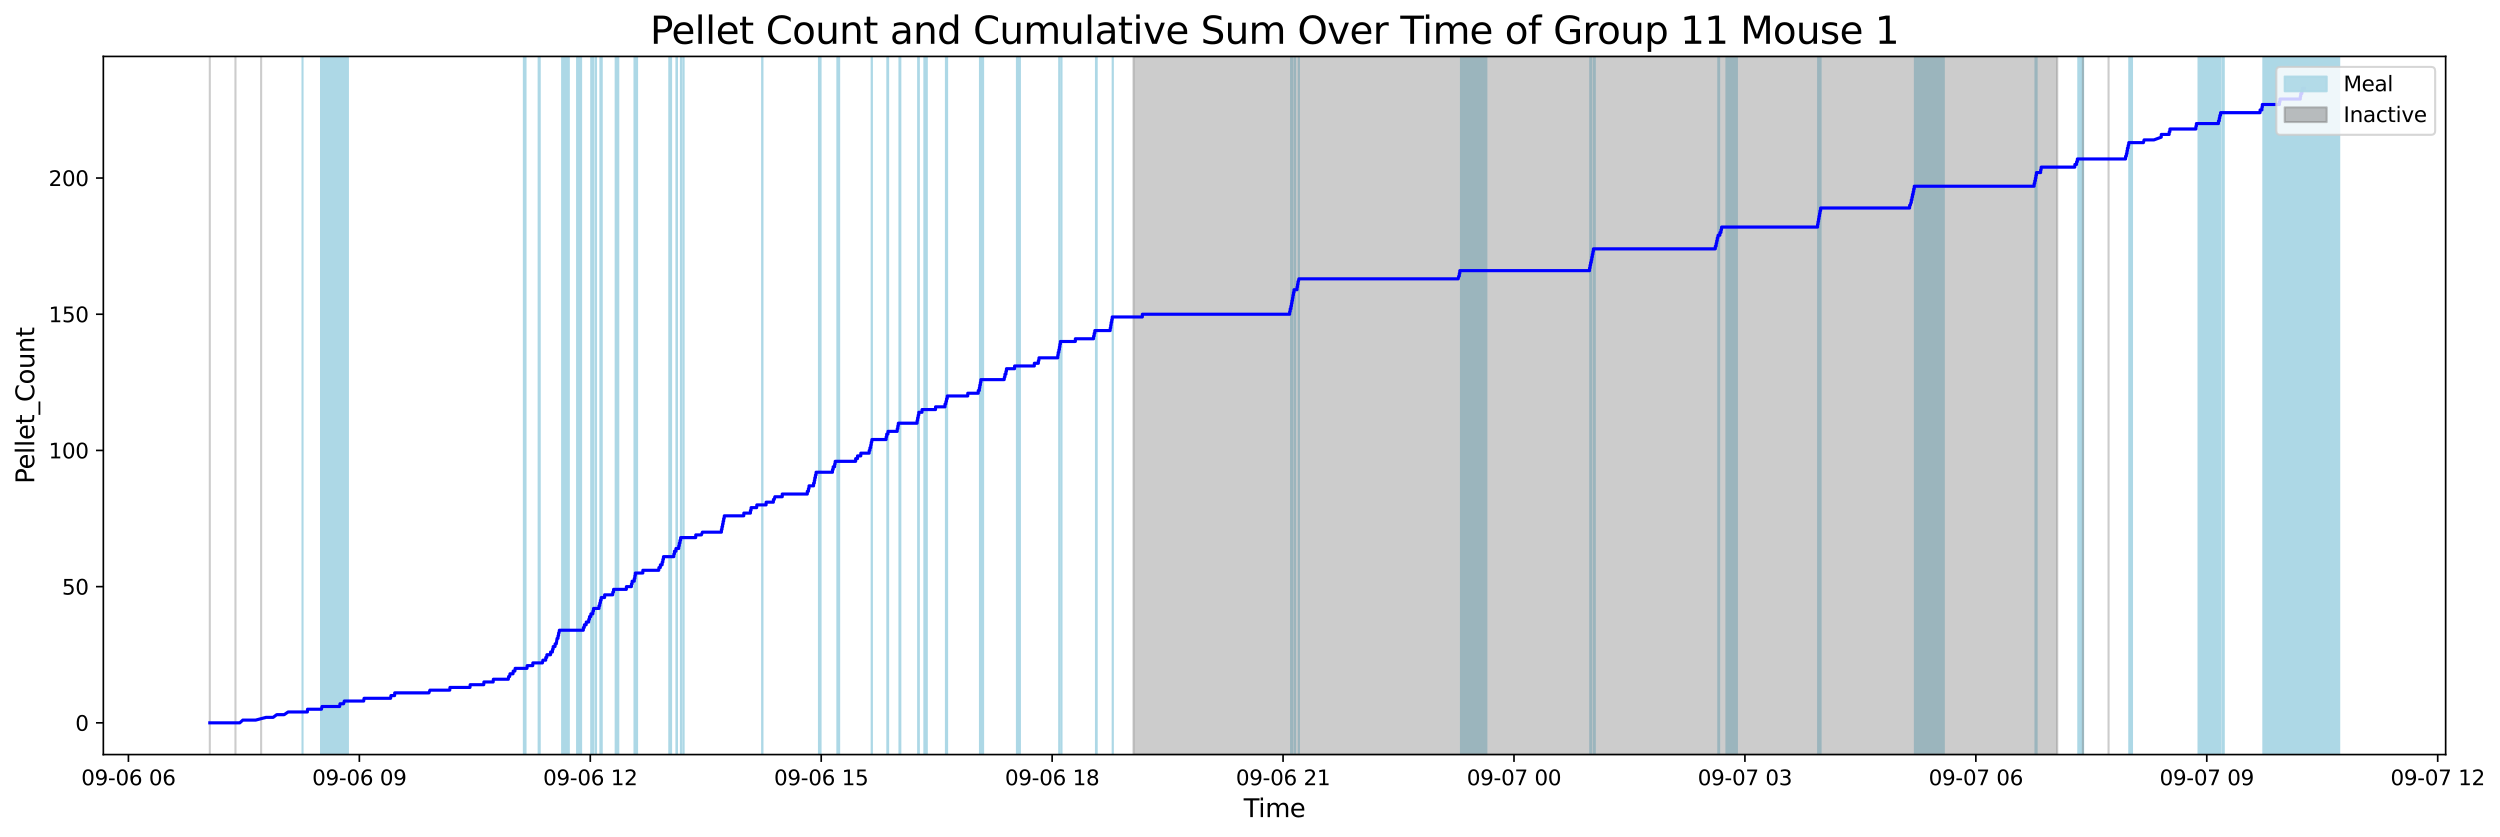 <?xml version="1.0" encoding="utf-8" standalone="no"?>
<!DOCTYPE svg PUBLIC "-//W3C//DTD SVG 1.1//EN"
  "http://www.w3.org/Graphics/SVG/1.1/DTD/svg11.dtd">
<svg xmlns:xlink="http://www.w3.org/1999/xlink" width="1191.131pt" height="399.009pt" viewBox="0 0 1191.131 399.009" xmlns="http://www.w3.org/2000/svg" version="1.1">
 <defs>
  <style type="text/css">*{stroke-linejoin: round; stroke-linecap: butt}</style>
 </defs>
 <g id="figure_1">
  <g id="patch_1">
   <path d="M 0 399.009 
L 1191.131 399.009 
L 1191.131 0 
L 0 0 
z
" style="fill: #ffffff"/>
  </g>
  <g id="axes_1">
   <g id="patch_2">
    <path d="M 49.235 359.517 
L 1165.235 359.517 
L 1165.235 26.877 
L 49.235 26.877 
z
" style="fill: #ffffff"/>
   </g>
   <g id="patch_3">
    <path d="M 144.138 359.517 
L 144.138 26.877 
L 144.138 26.877 
z
" clip-path="url(#p91f1af18ef)" style="fill: #add8e6; stroke: #add8e6; stroke-linejoin: miter"/>
   </g>
   <g id="patch_4">
    <path d="M 165.756 359.517 
L 165.756 26.877 
L 152.968 26.877 
L 152.968 359.517 
z
" clip-path="url(#p91f1af18ef)" style="fill: #add8e6; stroke: #add8e6; stroke-linejoin: miter"/>
   </g>
   <g id="patch_5">
    <path d="M 250.376 359.517 
L 250.376 26.877 
L 249.612 26.877 
L 249.612 359.517 
z
" clip-path="url(#p91f1af18ef)" style="fill: #add8e6; stroke: #add8e6; stroke-linejoin: miter"/>
   </g>
   <g id="patch_6">
    <path d="M 256.648 359.517 
L 256.648 26.877 
L 257.145 26.877 
L 257.145 359.517 
z
" clip-path="url(#p91f1af18ef)" style="fill: #add8e6; stroke: #add8e6; stroke-linejoin: miter"/>
   </g>
   <g id="patch_7">
    <path d="M 271.008 359.517 
L 271.008 26.877 
L 267.834 26.877 
L 267.834 359.517 
z
" clip-path="url(#p91f1af18ef)" style="fill: #add8e6; stroke: #add8e6; stroke-linejoin: miter"/>
   </g>
   <g id="patch_8">
    <path d="M 276.858 359.517 
L 276.858 26.877 
L 274.961 26.877 
L 274.961 359.517 
z
" clip-path="url(#p91f1af18ef)" style="fill: #add8e6; stroke: #add8e6; stroke-linejoin: miter"/>
   </g>
   <g id="patch_9">
    <path d="M 282.522 359.517 
L 282.522 26.877 
L 281.695 26.877 
L 281.695 359.517 
z
" clip-path="url(#p91f1af18ef)" style="fill: #add8e6; stroke: #add8e6; stroke-linejoin: miter"/>
   </g>
   <g id="patch_10">
    <path d="M 283.969 359.517 
L 283.969 26.877 
L 283.706 26.877 
L 283.706 359.517 
z
" clip-path="url(#p91f1af18ef)" style="fill: #add8e6; stroke: #add8e6; stroke-linejoin: miter"/>
   </g>
   <g id="patch_11">
    <path d="M 286.693 359.517 
L 286.693 26.877 
L 286.063 26.877 
L 286.063 359.517 
z
" clip-path="url(#p91f1af18ef)" style="fill: #add8e6; stroke: #add8e6; stroke-linejoin: miter"/>
   </g>
   <g id="patch_12">
    <path d="M 294.568 359.517 
L 294.568 26.877 
L 293.354 26.877 
L 293.354 359.517 
z
" clip-path="url(#p91f1af18ef)" style="fill: #add8e6; stroke: #add8e6; stroke-linejoin: miter"/>
   </g>
   <g id="patch_13">
    <path d="M 302.317 359.517 
L 302.317 26.877 
L 302.722 26.877 
L 302.722 359.517 
z
" clip-path="url(#p91f1af18ef)" style="fill: #add8e6; stroke: #add8e6; stroke-linejoin: miter"/>
   </g>
   <g id="patch_14">
    <path d="M 303.299 359.517 
L 303.299 26.877 
L 303.525 26.877 
L 303.525 359.517 
z
" clip-path="url(#p91f1af18ef)" style="fill: #add8e6; stroke: #add8e6; stroke-linejoin: miter"/>
   </g>
   <g id="patch_15">
    <path d="M 319.729 359.517 
L 319.729 26.877 
L 318.892 26.877 
L 318.892 359.517 
z
" clip-path="url(#p91f1af18ef)" style="fill: #add8e6; stroke: #add8e6; stroke-linejoin: miter"/>
   </g>
   <g id="patch_16">
    <path d="M 322.299 359.517 
L 322.299 26.877 
L 322.531 26.877 
L 322.531 359.517 
z
" clip-path="url(#p91f1af18ef)" style="fill: #add8e6; stroke: #add8e6; stroke-linejoin: miter"/>
   </g>
   <g id="patch_17">
    <path d="M 324.524 359.517 
L 324.524 26.877 
L 324.444 26.877 
L 324.444 359.517 
z
" clip-path="url(#p91f1af18ef)" style="fill: #add8e6; stroke: #add8e6; stroke-linejoin: miter"/>
   </g>
   <g id="patch_18">
    <path d="M 325.703 359.517 
L 325.703 26.877 
L 325.569 26.877 
L 325.569 359.517 
z
" clip-path="url(#p91f1af18ef)" style="fill: #add8e6; stroke: #add8e6; stroke-linejoin: miter"/>
   </g>
   <g id="patch_19">
    <path d="M 363.131 359.517 
L 363.131 26.877 
L 363.257 26.877 
L 363.257 359.517 
z
" clip-path="url(#p91f1af18ef)" style="fill: #add8e6; stroke: #add8e6; stroke-linejoin: miter"/>
   </g>
   <g id="patch_20">
    <path d="M 390.947 359.517 
L 390.947 26.877 
L 390.213 26.877 
L 390.213 359.517 
z
" clip-path="url(#p91f1af18ef)" style="fill: #add8e6; stroke: #add8e6; stroke-linejoin: miter"/>
   </g>
   <g id="patch_21">
    <path d="M 399.802 359.517 
L 399.802 26.877 
L 398.975 26.877 
L 398.975 359.517 
z
" clip-path="url(#p91f1af18ef)" style="fill: #add8e6; stroke: #add8e6; stroke-linejoin: miter"/>
   </g>
   <g id="patch_22">
    <path d="M 415.409 359.517 
L 415.409 26.877 
L 415.318 26.877 
L 415.318 359.517 
z
" clip-path="url(#p91f1af18ef)" style="fill: #add8e6; stroke: #add8e6; stroke-linejoin: miter"/>
   </g>
   <g id="patch_23">
    <path d="M 422.785 359.517 
L 422.785 26.877 
L 423.144 26.877 
L 423.144 359.517 
z
" clip-path="url(#p91f1af18ef)" style="fill: #add8e6; stroke: #add8e6; stroke-linejoin: miter"/>
   </g>
   <g id="patch_24">
    <path d="M 428.56 359.517 
L 428.56 26.877 
L 428.953 26.877 
L 428.953 359.517 
z
" clip-path="url(#p91f1af18ef)" style="fill: #add8e6; stroke: #add8e6; stroke-linejoin: miter"/>
   </g>
   <g id="patch_25">
    <path d="M 437.462 359.517 
L 437.462 26.877 
L 437.779 26.877 
L 437.779 359.517 
z
" clip-path="url(#p91f1af18ef)" style="fill: #add8e6; stroke: #add8e6; stroke-linejoin: miter"/>
   </g>
   <g id="patch_26">
    <path d="M 441.565 359.517 
L 441.565 26.877 
L 440.43 26.877 
L 440.43 359.517 
z
" clip-path="url(#p91f1af18ef)" style="fill: #add8e6; stroke: #add8e6; stroke-linejoin: miter"/>
   </g>
   <g id="patch_27">
    <path d="M 450.699 359.517 
L 450.699 26.877 
L 451.241 26.877 
L 451.241 359.517 
z
" clip-path="url(#p91f1af18ef)" style="fill: #add8e6; stroke: #add8e6; stroke-linejoin: miter"/>
   </g>
   <g id="patch_28">
    <path d="M 467.376 359.517 
L 467.376 26.877 
L 466.918 26.877 
L 466.918 359.517 
z
" clip-path="url(#p91f1af18ef)" style="fill: #add8e6; stroke: #add8e6; stroke-linejoin: miter"/>
   </g>
   <g id="patch_29">
    <path d="M 467.994 359.517 
L 467.994 26.877 
L 468.393 26.877 
L 468.393 359.517 
z
" clip-path="url(#p91f1af18ef)" style="fill: #add8e6; stroke: #add8e6; stroke-linejoin: miter"/>
   </g>
   <g id="patch_30">
    <path d="M 485.928 359.517 
L 485.928 26.877 
L 484.532 26.877 
L 484.532 359.517 
z
" clip-path="url(#p91f1af18ef)" style="fill: #add8e6; stroke: #add8e6; stroke-linejoin: miter"/>
   </g>
   <g id="patch_31">
    <path d="M 504.665 359.517 
L 504.665 26.877 
L 504.859 26.877 
L 504.859 359.517 
z
" clip-path="url(#p91f1af18ef)" style="fill: #add8e6; stroke: #add8e6; stroke-linejoin: miter"/>
   </g>
   <g id="patch_32">
    <path d="M 505.747 359.517 
L 505.747 26.877 
L 505.719 26.877 
L 505.719 359.517 
z
" clip-path="url(#p91f1af18ef)" style="fill: #add8e6; stroke: #add8e6; stroke-linejoin: miter"/>
   </g>
   <g id="patch_33">
    <path d="M 522.512 359.517 
L 522.512 26.877 
L 522.194 26.877 
L 522.194 359.517 
z
" clip-path="url(#p91f1af18ef)" style="fill: #add8e6; stroke: #add8e6; stroke-linejoin: miter"/>
   </g>
   <g id="patch_34">
    <path d="M 530.148 359.517 
L 530.148 26.877 
L 530.205 26.877 
L 530.205 359.517 
z
" clip-path="url(#p91f1af18ef)" style="fill: #add8e6; stroke: #add8e6; stroke-linejoin: miter"/>
   </g>
   <g id="patch_35">
    <path d="M 615.15 359.517 
L 615.15 26.877 
L 615.624 26.877 
L 615.624 359.517 
z
" clip-path="url(#p91f1af18ef)" style="fill: #add8e6; stroke: #add8e6; stroke-linejoin: miter"/>
   </g>
   <g id="patch_36">
    <path d="M 616.808 359.517 
L 616.808 26.877 
L 617.065 26.877 
L 617.065 359.517 
z
" clip-path="url(#p91f1af18ef)" style="fill: #add8e6; stroke: #add8e6; stroke-linejoin: miter"/>
   </g>
   <g id="patch_37">
    <path d="M 618.801 359.517 
L 618.801 26.877 
L 618.85 26.877 
L 618.85 359.517 
z
" clip-path="url(#p91f1af18ef)" style="fill: #add8e6; stroke: #add8e6; stroke-linejoin: miter"/>
   </g>
   <g id="patch_38">
    <path d="M 708.161 359.517 
L 708.161 26.877 
L 696.096 26.877 
L 696.096 359.517 
z
" clip-path="url(#p91f1af18ef)" style="fill: #add8e6; stroke: #add8e6; stroke-linejoin: miter"/>
   </g>
   <g id="patch_39">
    <path d="M 757.685 359.517 
L 757.685 26.877 
L 758.157 26.877 
L 758.157 359.517 
z
" clip-path="url(#p91f1af18ef)" style="fill: #add8e6; stroke: #add8e6; stroke-linejoin: miter"/>
   </g>
   <g id="patch_40">
    <path d="M 759.419 359.517 
L 759.419 26.877 
L 759.822 26.877 
L 759.822 359.517 
z
" clip-path="url(#p91f1af18ef)" style="fill: #add8e6; stroke: #add8e6; stroke-linejoin: miter"/>
   </g>
   <g id="patch_41">
    <path d="M 819.079 359.517 
L 819.079 26.877 
L 818.692 26.877 
L 818.692 359.517 
z
" clip-path="url(#p91f1af18ef)" style="fill: #add8e6; stroke: #add8e6; stroke-linejoin: miter"/>
   </g>
   <g id="patch_42">
    <path d="M 827.539 359.517 
L 827.539 26.877 
L 822.574 26.877 
L 822.574 359.517 
z
" clip-path="url(#p91f1af18ef)" style="fill: #add8e6; stroke: #add8e6; stroke-linejoin: miter"/>
   </g>
   <g id="patch_43">
    <path d="M 866.256 359.517 
L 866.256 26.877 
L 866.714 26.877 
L 866.714 359.517 
z
" clip-path="url(#p91f1af18ef)" style="fill: #add8e6; stroke: #add8e6; stroke-linejoin: miter"/>
   </g>
   <g id="patch_44">
    <path d="M 866.975 359.517 
L 866.975 26.877 
L 867.407 26.877 
L 867.407 359.517 
z
" clip-path="url(#p91f1af18ef)" style="fill: #add8e6; stroke: #add8e6; stroke-linejoin: miter"/>
   </g>
   <g id="patch_45">
    <path d="M 926.116 359.517 
L 926.116 26.877 
L 912.361 26.877 
L 912.361 359.517 
z
" clip-path="url(#p91f1af18ef)" style="fill: #add8e6; stroke: #add8e6; stroke-linejoin: miter"/>
   </g>
   <g id="patch_46">
    <path d="M 969.819 359.517 
L 969.819 26.877 
L 970.337 26.877 
L 970.337 359.517 
z
" clip-path="url(#p91f1af18ef)" style="fill: #add8e6; stroke: #add8e6; stroke-linejoin: miter"/>
   </g>
   <g id="patch_47">
    <path d="M 992.497 359.517 
L 992.497 26.877 
L 990.215 26.877 
L 990.215 359.517 
z
" clip-path="url(#p91f1af18ef)" style="fill: #add8e6; stroke: #add8e6; stroke-linejoin: miter"/>
   </g>
   <g id="patch_48">
    <path d="M 1015.782 359.517 
L 1015.782 26.877 
L 1014.504 26.877 
L 1014.504 359.517 
z
" clip-path="url(#p91f1af18ef)" style="fill: #add8e6; stroke: #add8e6; stroke-linejoin: miter"/>
   </g>
   <g id="patch_49">
    <path d="M 1057.905 359.517 
L 1057.905 26.877 
L 1047.502 26.877 
L 1047.502 359.517 
z
" clip-path="url(#p91f1af18ef)" style="fill: #add8e6; stroke: #add8e6; stroke-linejoin: miter"/>
   </g>
   <g id="patch_50">
    <path d="M 1058.914 359.517 
L 1058.914 26.877 
L 1059.513 26.877 
L 1059.513 359.517 
z
" clip-path="url(#p91f1af18ef)" style="fill: #add8e6; stroke: #add8e6; stroke-linejoin: miter"/>
   </g>
   <g id="patch_51">
    <path d="M 1105.298 359.517 
L 1105.298 26.877 
L 1078.384 26.877 
L 1078.384 359.517 
z
" clip-path="url(#p91f1af18ef)" style="fill: #add8e6; stroke: #add8e6; stroke-linejoin: miter"/>
   </g>
   <g id="patch_52">
    <path d="M 1114.508 359.517 
L 1114.508 26.877 
L 1097.513 26.877 
L 1097.513 359.517 
z
" clip-path="url(#p91f1af18ef)" style="fill: #add8e6; stroke: #add8e6; stroke-linejoin: miter"/>
   </g>
   <g id="patch_53">
    <path d="M 99.962 26.877 
L 99.962 26.877 
L 99.962 359.517 
" clip-path="url(#p91f1af18ef)" style="fill: #808080; opacity: 0.4; stroke: #808080; stroke-linejoin: miter"/>
   </g>
   <g id="patch_54">
    <path d="M 112.187 26.877 
L 112.187 26.877 
L 112.187 359.517 
" clip-path="url(#p91f1af18ef)" style="fill: #808080; opacity: 0.4; stroke: #808080; stroke-linejoin: miter"/>
   </g>
   <g id="patch_55">
    <path d="M 124.413 26.877 
L 124.413 26.877 
L 124.413 359.517 
" clip-path="url(#p91f1af18ef)" style="fill: #808080; opacity: 0.4; stroke: #808080; stroke-linejoin: miter"/>
   </g>
   <g id="patch_56">
    <path d="M 540.067 359.517 
L 540.067 26.877 
L 980.172 26.877 
L 980.172 359.517 
z
" clip-path="url(#p91f1af18ef)" style="fill: #808080; opacity: 0.4; stroke: #808080; stroke-linejoin: miter"/>
   </g>
   <g id="patch_57">
    <path d="M 992.397 26.877 
L 992.397 26.877 
L 992.397 359.517 
" clip-path="url(#p91f1af18ef)" style="fill: #808080; opacity: 0.4; stroke: #808080; stroke-linejoin: miter"/>
   </g>
   <g id="patch_58">
    <path d="M 1004.622 26.877 
L 1004.622 26.877 
L 1004.622 359.517 
" clip-path="url(#p91f1af18ef)" style="fill: #808080; opacity: 0.4; stroke: #808080; stroke-linejoin: miter"/>
   </g>
   <g id="matplotlib.axis_1">
    <g id="xtick_1">
     <g id="line2d_1">
      <defs>
       <path id="m4e8ee5fe61" d="M 0 0 
L 0 3.5 
" style="stroke: #000000; stroke-width: 0.8"/>
      </defs>
      <g>
       <use xlink:href="#m4e8ee5fe61" x="61.188" y="359.517" style="stroke: #000000; stroke-width: 0.8"/>
      </g>
     </g>
     <g id="text_1">
      <!-- 09-06 06 -->
      <g transform="translate(38.708 374.116) scale(0.1 -0.1)">
       <defs>
        <path id="DejaVuSans-30" d="M 2034 4250 
Q 1547 4250 1301 3770 
Q 1056 3291 1056 2328 
Q 1056 1369 1301 889 
Q 1547 409 2034 409 
Q 2525 409 2770 889 
Q 3016 1369 3016 2328 
Q 3016 3291 2770 3770 
Q 2525 4250 2034 4250 
z
M 2034 4750 
Q 2819 4750 3233 4129 
Q 3647 3509 3647 2328 
Q 3647 1150 3233 529 
Q 2819 -91 2034 -91 
Q 1250 -91 836 529 
Q 422 1150 422 2328 
Q 422 3509 836 4129 
Q 1250 4750 2034 4750 
z
" transform="scale(0.016)"/>
        <path id="DejaVuSans-39" d="M 703 97 
L 703 672 
Q 941 559 1184 500 
Q 1428 441 1663 441 
Q 2288 441 2617 861 
Q 2947 1281 2994 2138 
Q 2813 1869 2534 1725 
Q 2256 1581 1919 1581 
Q 1219 1581 811 2004 
Q 403 2428 403 3163 
Q 403 3881 828 4315 
Q 1253 4750 1959 4750 
Q 2769 4750 3195 4129 
Q 3622 3509 3622 2328 
Q 3622 1225 3098 567 
Q 2575 -91 1691 -91 
Q 1453 -91 1209 -44 
Q 966 3 703 97 
z
M 1959 2075 
Q 2384 2075 2632 2365 
Q 2881 2656 2881 3163 
Q 2881 3666 2632 3958 
Q 2384 4250 1959 4250 
Q 1534 4250 1286 3958 
Q 1038 3666 1038 3163 
Q 1038 2656 1286 2365 
Q 1534 2075 1959 2075 
z
" transform="scale(0.016)"/>
        <path id="DejaVuSans-2d" d="M 313 2009 
L 1997 2009 
L 1997 1497 
L 313 1497 
L 313 2009 
z
" transform="scale(0.016)"/>
        <path id="DejaVuSans-36" d="M 2113 2584 
Q 1688 2584 1439 2293 
Q 1191 2003 1191 1497 
Q 1191 994 1439 701 
Q 1688 409 2113 409 
Q 2538 409 2786 701 
Q 3034 994 3034 1497 
Q 3034 2003 2786 2293 
Q 2538 2584 2113 2584 
z
M 3366 4563 
L 3366 3988 
Q 3128 4100 2886 4159 
Q 2644 4219 2406 4219 
Q 1781 4219 1451 3797 
Q 1122 3375 1075 2522 
Q 1259 2794 1537 2939 
Q 1816 3084 2150 3084 
Q 2853 3084 3261 2657 
Q 3669 2231 3669 1497 
Q 3669 778 3244 343 
Q 2819 -91 2113 -91 
Q 1303 -91 875 529 
Q 447 1150 447 2328 
Q 447 3434 972 4092 
Q 1497 4750 2381 4750 
Q 2619 4750 2861 4703 
Q 3103 4656 3366 4563 
z
" transform="scale(0.016)"/>
        <path id="DejaVuSans-20" transform="scale(0.016)"/>
       </defs>
       <use xlink:href="#DejaVuSans-30"/>
       <use xlink:href="#DejaVuSans-39" x="63.623"/>
       <use xlink:href="#DejaVuSans-2d" x="127.246"/>
       <use xlink:href="#DejaVuSans-30" x="163.33"/>
       <use xlink:href="#DejaVuSans-36" x="226.953"/>
       <use xlink:href="#DejaVuSans-20" x="290.576"/>
       <use xlink:href="#DejaVuSans-30" x="322.363"/>
       <use xlink:href="#DejaVuSans-36" x="385.986"/>
      </g>
     </g>
    </g>
    <g id="xtick_2">
     <g id="line2d_2">
      <g>
       <use xlink:href="#m4e8ee5fe61" x="171.214" y="359.517" style="stroke: #000000; stroke-width: 0.8"/>
      </g>
     </g>
     <g id="text_2">
      <!-- 09-06 09 -->
      <g transform="translate(148.734 374.116) scale(0.1 -0.1)">
       <use xlink:href="#DejaVuSans-30"/>
       <use xlink:href="#DejaVuSans-39" x="63.623"/>
       <use xlink:href="#DejaVuSans-2d" x="127.246"/>
       <use xlink:href="#DejaVuSans-30" x="163.33"/>
       <use xlink:href="#DejaVuSans-36" x="226.953"/>
       <use xlink:href="#DejaVuSans-20" x="290.576"/>
       <use xlink:href="#DejaVuSans-30" x="322.363"/>
       <use xlink:href="#DejaVuSans-39" x="385.986"/>
      </g>
     </g>
    </g>
    <g id="xtick_3">
     <g id="line2d_3">
      <g>
       <use xlink:href="#m4e8ee5fe61" x="281.241" y="359.517" style="stroke: #000000; stroke-width: 0.8"/>
      </g>
     </g>
     <g id="text_3">
      <!-- 09-06 12 -->
      <g transform="translate(258.76 374.116) scale(0.1 -0.1)">
       <defs>
        <path id="DejaVuSans-31" d="M 794 531 
L 1825 531 
L 1825 4091 
L 703 3866 
L 703 4441 
L 1819 4666 
L 2450 4666 
L 2450 531 
L 3481 531 
L 3481 0 
L 794 0 
L 794 531 
z
" transform="scale(0.016)"/>
        <path id="DejaVuSans-32" d="M 1228 531 
L 3431 531 
L 3431 0 
L 469 0 
L 469 531 
Q 828 903 1448 1529 
Q 2069 2156 2228 2338 
Q 2531 2678 2651 2914 
Q 2772 3150 2772 3378 
Q 2772 3750 2511 3984 
Q 2250 4219 1831 4219 
Q 1534 4219 1204 4116 
Q 875 4013 500 3803 
L 500 4441 
Q 881 4594 1212 4672 
Q 1544 4750 1819 4750 
Q 2544 4750 2975 4387 
Q 3406 4025 3406 3419 
Q 3406 3131 3298 2873 
Q 3191 2616 2906 2266 
Q 2828 2175 2409 1742 
Q 1991 1309 1228 531 
z
" transform="scale(0.016)"/>
       </defs>
       <use xlink:href="#DejaVuSans-30"/>
       <use xlink:href="#DejaVuSans-39" x="63.623"/>
       <use xlink:href="#DejaVuSans-2d" x="127.246"/>
       <use xlink:href="#DejaVuSans-30" x="163.33"/>
       <use xlink:href="#DejaVuSans-36" x="226.953"/>
       <use xlink:href="#DejaVuSans-20" x="290.576"/>
       <use xlink:href="#DejaVuSans-31" x="322.363"/>
       <use xlink:href="#DejaVuSans-32" x="385.986"/>
      </g>
     </g>
    </g>
    <g id="xtick_4">
     <g id="line2d_4">
      <g>
       <use xlink:href="#m4e8ee5fe61" x="391.267" y="359.517" style="stroke: #000000; stroke-width: 0.8"/>
      </g>
     </g>
     <g id="text_4">
      <!-- 09-06 15 -->
      <g transform="translate(368.786 374.116) scale(0.1 -0.1)">
       <defs>
        <path id="DejaVuSans-35" d="M 691 4666 
L 3169 4666 
L 3169 4134 
L 1269 4134 
L 1269 2991 
Q 1406 3038 1543 3061 
Q 1681 3084 1819 3084 
Q 2600 3084 3056 2656 
Q 3513 2228 3513 1497 
Q 3513 744 3044 326 
Q 2575 -91 1722 -91 
Q 1428 -91 1123 -41 
Q 819 9 494 109 
L 494 744 
Q 775 591 1075 516 
Q 1375 441 1709 441 
Q 2250 441 2565 725 
Q 2881 1009 2881 1497 
Q 2881 1984 2565 2268 
Q 2250 2553 1709 2553 
Q 1456 2553 1204 2497 
Q 953 2441 691 2322 
L 691 4666 
z
" transform="scale(0.016)"/>
       </defs>
       <use xlink:href="#DejaVuSans-30"/>
       <use xlink:href="#DejaVuSans-39" x="63.623"/>
       <use xlink:href="#DejaVuSans-2d" x="127.246"/>
       <use xlink:href="#DejaVuSans-30" x="163.33"/>
       <use xlink:href="#DejaVuSans-36" x="226.953"/>
       <use xlink:href="#DejaVuSans-20" x="290.576"/>
       <use xlink:href="#DejaVuSans-31" x="322.363"/>
       <use xlink:href="#DejaVuSans-35" x="385.986"/>
      </g>
     </g>
    </g>
    <g id="xtick_5">
     <g id="line2d_5">
      <g>
       <use xlink:href="#m4e8ee5fe61" x="501.293" y="359.517" style="stroke: #000000; stroke-width: 0.8"/>
      </g>
     </g>
     <g id="text_5">
      <!-- 09-06 18 -->
      <g transform="translate(478.813 374.116) scale(0.1 -0.1)">
       <defs>
        <path id="DejaVuSans-38" d="M 2034 2216 
Q 1584 2216 1326 1975 
Q 1069 1734 1069 1313 
Q 1069 891 1326 650 
Q 1584 409 2034 409 
Q 2484 409 2743 651 
Q 3003 894 3003 1313 
Q 3003 1734 2745 1975 
Q 2488 2216 2034 2216 
z
M 1403 2484 
Q 997 2584 770 2862 
Q 544 3141 544 3541 
Q 544 4100 942 4425 
Q 1341 4750 2034 4750 
Q 2731 4750 3128 4425 
Q 3525 4100 3525 3541 
Q 3525 3141 3298 2862 
Q 3072 2584 2669 2484 
Q 3125 2378 3379 2068 
Q 3634 1759 3634 1313 
Q 3634 634 3220 271 
Q 2806 -91 2034 -91 
Q 1263 -91 848 271 
Q 434 634 434 1313 
Q 434 1759 690 2068 
Q 947 2378 1403 2484 
z
M 1172 3481 
Q 1172 3119 1398 2916 
Q 1625 2713 2034 2713 
Q 2441 2713 2670 2916 
Q 2900 3119 2900 3481 
Q 2900 3844 2670 4047 
Q 2441 4250 2034 4250 
Q 1625 4250 1398 4047 
Q 1172 3844 1172 3481 
z
" transform="scale(0.016)"/>
       </defs>
       <use xlink:href="#DejaVuSans-30"/>
       <use xlink:href="#DejaVuSans-39" x="63.623"/>
       <use xlink:href="#DejaVuSans-2d" x="127.246"/>
       <use xlink:href="#DejaVuSans-30" x="163.33"/>
       <use xlink:href="#DejaVuSans-36" x="226.953"/>
       <use xlink:href="#DejaVuSans-20" x="290.576"/>
       <use xlink:href="#DejaVuSans-31" x="322.363"/>
       <use xlink:href="#DejaVuSans-38" x="385.986"/>
      </g>
     </g>
    </g>
    <g id="xtick_6">
     <g id="line2d_6">
      <g>
       <use xlink:href="#m4e8ee5fe61" x="611.319" y="359.517" style="stroke: #000000; stroke-width: 0.8"/>
      </g>
     </g>
     <g id="text_6">
      <!-- 09-06 21 -->
      <g transform="translate(588.839 374.116) scale(0.1 -0.1)">
       <use xlink:href="#DejaVuSans-30"/>
       <use xlink:href="#DejaVuSans-39" x="63.623"/>
       <use xlink:href="#DejaVuSans-2d" x="127.246"/>
       <use xlink:href="#DejaVuSans-30" x="163.33"/>
       <use xlink:href="#DejaVuSans-36" x="226.953"/>
       <use xlink:href="#DejaVuSans-20" x="290.576"/>
       <use xlink:href="#DejaVuSans-32" x="322.363"/>
       <use xlink:href="#DejaVuSans-31" x="385.986"/>
      </g>
     </g>
    </g>
    <g id="xtick_7">
     <g id="line2d_7">
      <g>
       <use xlink:href="#m4e8ee5fe61" x="721.345" y="359.517" style="stroke: #000000; stroke-width: 0.8"/>
      </g>
     </g>
     <g id="text_7">
      <!-- 09-07 00 -->
      <g transform="translate(698.865 374.116) scale(0.1 -0.1)">
       <defs>
        <path id="DejaVuSans-37" d="M 525 4666 
L 3525 4666 
L 3525 4397 
L 1831 0 
L 1172 0 
L 2766 4134 
L 525 4134 
L 525 4666 
z
" transform="scale(0.016)"/>
       </defs>
       <use xlink:href="#DejaVuSans-30"/>
       <use xlink:href="#DejaVuSans-39" x="63.623"/>
       <use xlink:href="#DejaVuSans-2d" x="127.246"/>
       <use xlink:href="#DejaVuSans-30" x="163.33"/>
       <use xlink:href="#DejaVuSans-37" x="226.953"/>
       <use xlink:href="#DejaVuSans-20" x="290.576"/>
       <use xlink:href="#DejaVuSans-30" x="322.363"/>
       <use xlink:href="#DejaVuSans-30" x="385.986"/>
      </g>
     </g>
    </g>
    <g id="xtick_8">
     <g id="line2d_8">
      <g>
       <use xlink:href="#m4e8ee5fe61" x="831.372" y="359.517" style="stroke: #000000; stroke-width: 0.8"/>
      </g>
     </g>
     <g id="text_8">
      <!-- 09-07 03 -->
      <g transform="translate(808.891 374.116) scale(0.1 -0.1)">
       <defs>
        <path id="DejaVuSans-33" d="M 2597 2516 
Q 3050 2419 3304 2112 
Q 3559 1806 3559 1356 
Q 3559 666 3084 287 
Q 2609 -91 1734 -91 
Q 1441 -91 1130 -33 
Q 819 25 488 141 
L 488 750 
Q 750 597 1062 519 
Q 1375 441 1716 441 
Q 2309 441 2620 675 
Q 2931 909 2931 1356 
Q 2931 1769 2642 2001 
Q 2353 2234 1838 2234 
L 1294 2234 
L 1294 2753 
L 1863 2753 
Q 2328 2753 2575 2939 
Q 2822 3125 2822 3475 
Q 2822 3834 2567 4026 
Q 2313 4219 1838 4219 
Q 1578 4219 1281 4162 
Q 984 4106 628 3988 
L 628 4550 
Q 988 4650 1302 4700 
Q 1616 4750 1894 4750 
Q 2613 4750 3031 4423 
Q 3450 4097 3450 3541 
Q 3450 3153 3228 2886 
Q 3006 2619 2597 2516 
z
" transform="scale(0.016)"/>
       </defs>
       <use xlink:href="#DejaVuSans-30"/>
       <use xlink:href="#DejaVuSans-39" x="63.623"/>
       <use xlink:href="#DejaVuSans-2d" x="127.246"/>
       <use xlink:href="#DejaVuSans-30" x="163.33"/>
       <use xlink:href="#DejaVuSans-37" x="226.953"/>
       <use xlink:href="#DejaVuSans-20" x="290.576"/>
       <use xlink:href="#DejaVuSans-30" x="322.363"/>
       <use xlink:href="#DejaVuSans-33" x="385.986"/>
      </g>
     </g>
    </g>
    <g id="xtick_9">
     <g id="line2d_9">
      <g>
       <use xlink:href="#m4e8ee5fe61" x="941.398" y="359.517" style="stroke: #000000; stroke-width: 0.8"/>
      </g>
     </g>
     <g id="text_9">
      <!-- 09-07 06 -->
      <g transform="translate(918.917 374.116) scale(0.1 -0.1)">
       <use xlink:href="#DejaVuSans-30"/>
       <use xlink:href="#DejaVuSans-39" x="63.623"/>
       <use xlink:href="#DejaVuSans-2d" x="127.246"/>
       <use xlink:href="#DejaVuSans-30" x="163.33"/>
       <use xlink:href="#DejaVuSans-37" x="226.953"/>
       <use xlink:href="#DejaVuSans-20" x="290.576"/>
       <use xlink:href="#DejaVuSans-30" x="322.363"/>
       <use xlink:href="#DejaVuSans-36" x="385.986"/>
      </g>
     </g>
    </g>
    <g id="xtick_10">
     <g id="line2d_10">
      <g>
       <use xlink:href="#m4e8ee5fe61" x="1051.424" y="359.517" style="stroke: #000000; stroke-width: 0.8"/>
      </g>
     </g>
     <g id="text_10">
      <!-- 09-07 09 -->
      <g transform="translate(1028.944 374.116) scale(0.1 -0.1)">
       <use xlink:href="#DejaVuSans-30"/>
       <use xlink:href="#DejaVuSans-39" x="63.623"/>
       <use xlink:href="#DejaVuSans-2d" x="127.246"/>
       <use xlink:href="#DejaVuSans-30" x="163.33"/>
       <use xlink:href="#DejaVuSans-37" x="226.953"/>
       <use xlink:href="#DejaVuSans-20" x="290.576"/>
       <use xlink:href="#DejaVuSans-30" x="322.363"/>
       <use xlink:href="#DejaVuSans-39" x="385.986"/>
      </g>
     </g>
    </g>
    <g id="xtick_11">
     <g id="line2d_11">
      <g>
       <use xlink:href="#m4e8ee5fe61" x="1161.45" y="359.517" style="stroke: #000000; stroke-width: 0.8"/>
      </g>
     </g>
     <g id="text_11">
      <!-- 09-07 12 -->
      <g transform="translate(1138.97 374.116) scale(0.1 -0.1)">
       <use xlink:href="#DejaVuSans-30"/>
       <use xlink:href="#DejaVuSans-39" x="63.623"/>
       <use xlink:href="#DejaVuSans-2d" x="127.246"/>
       <use xlink:href="#DejaVuSans-30" x="163.33"/>
       <use xlink:href="#DejaVuSans-37" x="226.953"/>
       <use xlink:href="#DejaVuSans-20" x="290.576"/>
       <use xlink:href="#DejaVuSans-31" x="322.363"/>
       <use xlink:href="#DejaVuSans-32" x="385.986"/>
      </g>
     </g>
    </g>
    <g id="text_12">
     <!-- Time -->
     <g transform="translate(592.555 389.313) scale(0.12 -0.12)">
      <defs>
       <path id="DejaVuSans-54" d="M -19 4666 
L 3928 4666 
L 3928 4134 
L 2272 4134 
L 2272 0 
L 1638 0 
L 1638 4134 
L -19 4134 
L -19 4666 
z
" transform="scale(0.016)"/>
       <path id="DejaVuSans-69" d="M 603 3500 
L 1178 3500 
L 1178 0 
L 603 0 
L 603 3500 
z
M 603 4863 
L 1178 4863 
L 1178 4134 
L 603 4134 
L 603 4863 
z
" transform="scale(0.016)"/>
       <path id="DejaVuSans-6d" d="M 3328 2828 
Q 3544 3216 3844 3400 
Q 4144 3584 4550 3584 
Q 5097 3584 5394 3201 
Q 5691 2819 5691 2113 
L 5691 0 
L 5113 0 
L 5113 2094 
Q 5113 2597 4934 2840 
Q 4756 3084 4391 3084 
Q 3944 3084 3684 2787 
Q 3425 2491 3425 1978 
L 3425 0 
L 2847 0 
L 2847 2094 
Q 2847 2600 2669 2842 
Q 2491 3084 2119 3084 
Q 1678 3084 1418 2786 
Q 1159 2488 1159 1978 
L 1159 0 
L 581 0 
L 581 3500 
L 1159 3500 
L 1159 2956 
Q 1356 3278 1631 3431 
Q 1906 3584 2284 3584 
Q 2666 3584 2933 3390 
Q 3200 3197 3328 2828 
z
" transform="scale(0.016)"/>
       <path id="DejaVuSans-65" d="M 3597 1894 
L 3597 1613 
L 953 1613 
Q 991 1019 1311 708 
Q 1631 397 2203 397 
Q 2534 397 2845 478 
Q 3156 559 3463 722 
L 3463 178 
Q 3153 47 2828 -22 
Q 2503 -91 2169 -91 
Q 1331 -91 842 396 
Q 353 884 353 1716 
Q 353 2575 817 3079 
Q 1281 3584 2069 3584 
Q 2775 3584 3186 3129 
Q 3597 2675 3597 1894 
z
M 3022 2063 
Q 3016 2534 2758 2815 
Q 2500 3097 2075 3097 
Q 1594 3097 1305 2825 
Q 1016 2553 972 2059 
L 3022 2063 
z
" transform="scale(0.016)"/>
      </defs>
      <use xlink:href="#DejaVuSans-54"/>
      <use xlink:href="#DejaVuSans-69" x="57.959"/>
      <use xlink:href="#DejaVuSans-6d" x="85.742"/>
      <use xlink:href="#DejaVuSans-65" x="183.154"/>
     </g>
    </g>
   </g>
   <g id="matplotlib.axis_2">
    <g id="ytick_1">
     <g id="line2d_12">
      <defs>
       <path id="mb5286c8936" d="M 0 0 
L -3.5 0 
" style="stroke: #000000; stroke-width: 0.8"/>
      </defs>
      <g>
       <use xlink:href="#mb5286c8936" x="49.235" y="344.397" style="stroke: #000000; stroke-width: 0.8"/>
      </g>
     </g>
     <g id="text_13">
      <!-- 0 -->
      <g transform="translate(35.873 348.196) scale(0.1 -0.1)">
       <use xlink:href="#DejaVuSans-30"/>
      </g>
     </g>
    </g>
    <g id="ytick_2">
     <g id="line2d_13">
      <g>
       <use xlink:href="#mb5286c8936" x="49.235" y="279.504" style="stroke: #000000; stroke-width: 0.8"/>
      </g>
     </g>
     <g id="text_14">
      <!-- 50 -->
      <g transform="translate(29.51 283.304) scale(0.1 -0.1)">
       <use xlink:href="#DejaVuSans-35"/>
       <use xlink:href="#DejaVuSans-30" x="63.623"/>
      </g>
     </g>
    </g>
    <g id="ytick_3">
     <g id="line2d_14">
      <g>
       <use xlink:href="#mb5286c8936" x="49.235" y="214.612" style="stroke: #000000; stroke-width: 0.8"/>
      </g>
     </g>
     <g id="text_15">
      <!-- 100 -->
      <g transform="translate(23.148 218.411) scale(0.1 -0.1)">
       <use xlink:href="#DejaVuSans-31"/>
       <use xlink:href="#DejaVuSans-30" x="63.623"/>
       <use xlink:href="#DejaVuSans-30" x="127.246"/>
      </g>
     </g>
    </g>
    <g id="ytick_4">
     <g id="line2d_15">
      <g>
       <use xlink:href="#mb5286c8936" x="49.235" y="149.719" style="stroke: #000000; stroke-width: 0.8"/>
      </g>
     </g>
     <g id="text_16">
      <!-- 150 -->
      <g transform="translate(23.148 153.518) scale(0.1 -0.1)">
       <use xlink:href="#DejaVuSans-31"/>
       <use xlink:href="#DejaVuSans-35" x="63.623"/>
       <use xlink:href="#DejaVuSans-30" x="127.246"/>
      </g>
     </g>
    </g>
    <g id="ytick_5">
     <g id="line2d_16">
      <g>
       <use xlink:href="#mb5286c8936" x="49.235" y="84.826" style="stroke: #000000; stroke-width: 0.8"/>
      </g>
     </g>
     <g id="text_17">
      <!-- 200 -->
      <g transform="translate(23.148 88.626) scale(0.1 -0.1)">
       <use xlink:href="#DejaVuSans-32"/>
       <use xlink:href="#DejaVuSans-30" x="63.623"/>
       <use xlink:href="#DejaVuSans-30" x="127.246"/>
      </g>
     </g>
    </g>
    <g id="text_18">
     <!-- Pellet_Count -->
     <g transform="translate(16.318 230.485) rotate(-90) scale(0.12 -0.12)">
      <defs>
       <path id="DejaVuSans-50" d="M 1259 4147 
L 1259 2394 
L 2053 2394 
Q 2494 2394 2734 2622 
Q 2975 2850 2975 3272 
Q 2975 3691 2734 3919 
Q 2494 4147 2053 4147 
L 1259 4147 
z
M 628 4666 
L 2053 4666 
Q 2838 4666 3239 4311 
Q 3641 3956 3641 3272 
Q 3641 2581 3239 2228 
Q 2838 1875 2053 1875 
L 1259 1875 
L 1259 0 
L 628 0 
L 628 4666 
z
" transform="scale(0.016)"/>
       <path id="DejaVuSans-6c" d="M 603 4863 
L 1178 4863 
L 1178 0 
L 603 0 
L 603 4863 
z
" transform="scale(0.016)"/>
       <path id="DejaVuSans-74" d="M 1172 4494 
L 1172 3500 
L 2356 3500 
L 2356 3053 
L 1172 3053 
L 1172 1153 
Q 1172 725 1289 603 
Q 1406 481 1766 481 
L 2356 481 
L 2356 0 
L 1766 0 
Q 1100 0 847 248 
Q 594 497 594 1153 
L 594 3053 
L 172 3053 
L 172 3500 
L 594 3500 
L 594 4494 
L 1172 4494 
z
" transform="scale(0.016)"/>
       <path id="DejaVuSans-5f" d="M 3263 -1063 
L 3263 -1509 
L -63 -1509 
L -63 -1063 
L 3263 -1063 
z
" transform="scale(0.016)"/>
       <path id="DejaVuSans-43" d="M 4122 4306 
L 4122 3641 
Q 3803 3938 3442 4084 
Q 3081 4231 2675 4231 
Q 1875 4231 1450 3742 
Q 1025 3253 1025 2328 
Q 1025 1406 1450 917 
Q 1875 428 2675 428 
Q 3081 428 3442 575 
Q 3803 722 4122 1019 
L 4122 359 
Q 3791 134 3420 21 
Q 3050 -91 2638 -91 
Q 1578 -91 968 557 
Q 359 1206 359 2328 
Q 359 3453 968 4101 
Q 1578 4750 2638 4750 
Q 3056 4750 3426 4639 
Q 3797 4528 4122 4306 
z
" transform="scale(0.016)"/>
       <path id="DejaVuSans-6f" d="M 1959 3097 
Q 1497 3097 1228 2736 
Q 959 2375 959 1747 
Q 959 1119 1226 758 
Q 1494 397 1959 397 
Q 2419 397 2687 759 
Q 2956 1122 2956 1747 
Q 2956 2369 2687 2733 
Q 2419 3097 1959 3097 
z
M 1959 3584 
Q 2709 3584 3137 3096 
Q 3566 2609 3566 1747 
Q 3566 888 3137 398 
Q 2709 -91 1959 -91 
Q 1206 -91 779 398 
Q 353 888 353 1747 
Q 353 2609 779 3096 
Q 1206 3584 1959 3584 
z
" transform="scale(0.016)"/>
       <path id="DejaVuSans-75" d="M 544 1381 
L 544 3500 
L 1119 3500 
L 1119 1403 
Q 1119 906 1312 657 
Q 1506 409 1894 409 
Q 2359 409 2629 706 
Q 2900 1003 2900 1516 
L 2900 3500 
L 3475 3500 
L 3475 0 
L 2900 0 
L 2900 538 
Q 2691 219 2414 64 
Q 2138 -91 1772 -91 
Q 1169 -91 856 284 
Q 544 659 544 1381 
z
M 1991 3584 
L 1991 3584 
z
" transform="scale(0.016)"/>
       <path id="DejaVuSans-6e" d="M 3513 2113 
L 3513 0 
L 2938 0 
L 2938 2094 
Q 2938 2591 2744 2837 
Q 2550 3084 2163 3084 
Q 1697 3084 1428 2787 
Q 1159 2491 1159 1978 
L 1159 0 
L 581 0 
L 581 3500 
L 1159 3500 
L 1159 2956 
Q 1366 3272 1645 3428 
Q 1925 3584 2291 3584 
Q 2894 3584 3203 3211 
Q 3513 2838 3513 2113 
z
" transform="scale(0.016)"/>
      </defs>
      <use xlink:href="#DejaVuSans-50"/>
      <use xlink:href="#DejaVuSans-65" x="56.678"/>
      <use xlink:href="#DejaVuSans-6c" x="118.201"/>
      <use xlink:href="#DejaVuSans-6c" x="145.984"/>
      <use xlink:href="#DejaVuSans-65" x="173.768"/>
      <use xlink:href="#DejaVuSans-74" x="235.291"/>
      <use xlink:href="#DejaVuSans-5f" x="274.5"/>
      <use xlink:href="#DejaVuSans-43" x="324.5"/>
      <use xlink:href="#DejaVuSans-6f" x="394.324"/>
      <use xlink:href="#DejaVuSans-75" x="455.506"/>
      <use xlink:href="#DejaVuSans-6e" x="518.885"/>
      <use xlink:href="#DejaVuSans-74" x="582.264"/>
     </g>
    </g>
   </g>
   <g id="line2d_17">
    <path d="M 99.962 344.397 
L 114.245 344.397 
L 115.672 343.099 
L 121.784 343.099 
L 126.715 341.801 
L 130.128 341.801 
L 131.849 340.504 
L 135.405 340.504 
L 137.29 339.206 
L 146.448 339.206 
L 146.52 337.908 
L 153.152 337.908 
L 153.152 337.908 
L 153.427 336.61 
L 161.821 336.61 
L 161.995 335.312 
L 163.706 335.312 
L 164.032 334.014 
L 173.272 334.014 
L 173.466 332.717 
L 186.099 332.717 
L 186.272 331.419 
L 188.004 331.419 
L 188.065 330.121 
L 204.355 330.121 
L 204.844 328.823 
L 214.277 328.823 
L 214.39 327.525 
L 223.915 327.525 
L 224.027 326.227 
L 230.476 326.227 
L 230.567 324.929 
L 234.968 324.929 
L 235.07 323.632 
L 242.181 323.632 
L 242.334 322.334 
L 242.833 322.334 
L 242.986 321.036 
L 244.423 321.036 
L 244.514 319.738 
L 245.309 319.738 
L 245.452 318.44 
L 251.085 318.44 
L 251.177 317.142 
L 253.826 317.142 
L 253.887 315.844 
L 258.441 315.844 
L 258.655 314.547 
L 259.989 314.547 
L 260.04 313.249 
L 260.499 313.249 
L 260.58 311.951 
L 262.312 311.951 
L 262.332 310.653 
L 263.188 310.653 
L 263.249 309.355 
L 263.524 309.355 
L 263.575 308.057 
L 264.441 308.057 
L 264.502 306.759 
L 265.032 306.759 
L 265.429 304.164 
L 265.847 304.164 
L 265.898 302.866 
L 266.132 302.866 
L 266.163 301.568 
L 266.367 301.568 
L 266.52 300.27 
L 277.919 300.27 
L 277.981 298.972 
L 278.368 298.972 
L 278.439 297.674 
L 279.285 297.674 
L 279.336 296.377 
L 280.456 296.377 
L 280.527 295.079 
L 280.843 295.079 
L 280.884 293.781 
L 281.495 293.781 
L 281.536 292.483 
L 282.453 292.483 
L 282.504 291.185 
L 282.728 291.185 
L 282.799 289.887 
L 285.377 289.887 
L 285.397 288.589 
L 285.733 288.589 
L 285.794 287.292 
L 286.039 287.292 
L 286.1 285.994 
L 286.385 285.994 
L 286.477 284.696 
L 288.056 284.696 
L 288.087 283.398 
L 291.917 283.398 
L 291.989 282.1 
L 292.315 282.1 
L 292.345 280.802 
L 298.417 280.802 
L 298.417 280.802 
L 298.458 279.504 
L 300.831 279.504 
L 300.862 278.207 
L 301.157 278.207 
L 301.188 276.909 
L 302.186 276.909 
L 302.217 275.611 
L 302.482 275.611 
L 302.502 274.313 
L 302.686 274.313 
L 302.706 273.015 
L 306.272 273.015 
L 306.292 271.717 
L 313.851 271.717 
L 313.953 270.42 
L 314.605 270.42 
L 314.646 269.122 
L 315.461 269.122 
L 315.512 267.824 
L 315.797 267.824 
L 315.828 266.526 
L 316.072 266.526 
L 316.123 265.228 
L 321.033 265.228 
L 321.064 263.93 
L 321.329 263.93 
L 321.339 262.632 
L 322.062 262.632 
L 322.073 261.335 
L 323.377 261.335 
L 323.387 260.037 
L 323.652 260.037 
L 323.662 258.739 
L 323.957 258.739 
L 323.998 257.441 
L 324.263 257.441 
L 324.304 256.143 
L 331.455 256.143 
L 331.506 254.845 
L 334.186 254.845 
L 334.664 253.547 
L 343.711 253.547 
L 343.731 252.25 
L 343.986 252.25 
L 343.996 250.952 
L 344.251 250.952 
L 344.292 249.654 
L 344.506 249.654 
L 344.536 248.356 
L 344.771 248.356 
L 344.791 247.058 
L 345.025 247.058 
L 345.107 245.76 
L 354.357 245.76 
L 354.408 244.462 
L 357.536 244.462 
L 357.546 243.165 
L 357.831 243.165 
L 357.872 241.867 
L 360.5 241.867 
L 360.592 240.569 
L 365.003 240.569 
L 365.024 239.271 
L 368.457 239.271 
L 368.508 237.973 
L 368.895 237.973 
L 369.19 236.675 
L 372.705 236.675 
L 372.715 235.377 
L 384.645 235.377 
L 384.655 234.08 
L 385.164 234.08 
L 385.185 232.782 
L 385.45 232.782 
L 385.47 231.484 
L 387.62 231.484 
L 387.64 230.186 
L 387.976 230.186 
L 388.007 228.888 
L 388.2 228.888 
L 388.221 227.59 
L 388.506 227.59 
L 388.526 226.292 
L 388.801 226.292 
L 388.832 224.995 
L 396.636 224.995 
L 396.646 223.697 
L 396.952 223.697 
L 396.982 222.399 
L 397.665 222.399 
L 397.675 221.101 
L 397.879 221.101 
L 397.879 221.101 
L 397.93 219.803 
L 407.669 219.803 
L 407.679 218.505 
L 408.555 218.505 
L 408.576 217.207 
L 410.124 217.207 
L 410.144 215.91 
L 414.107 215.91 
L 414.138 214.612 
L 414.464 214.612 
L 414.495 213.314 
L 414.851 213.314 
L 414.872 212.016 
L 415.085 212.016 
L 415.116 210.718 
L 415.33 210.718 
L 415.432 209.42 
L 422.186 209.42 
L 422.227 208.123 
L 422.451 208.123 
L 422.471 206.825 
L 423.052 206.825 
L 423.052 206.825 
L 423.093 205.527 
L 427.484 205.527 
L 427.514 204.229 
L 427.769 204.229 
L 427.779 202.931 
L 427.973 202.931 
L 427.973 202.931 
L 428.024 201.633 
L 436.958 201.633 
L 436.979 200.335 
L 437.182 200.335 
L 437.223 199.038 
L 437.447 199.038 
L 437.519 197.74 
L 437.753 197.74 
L 437.763 196.442 
L 439.291 196.442 
L 439.312 195.144 
L 445.73 195.144 
L 445.75 193.846 
L 450.243 193.846 
L 450.253 192.548 
L 450.599 192.548 
L 450.722 191.25 
L 450.946 191.25 
L 450.997 189.953 
L 451.292 189.953 
L 451.333 188.655 
L 461.072 188.655 
L 461.103 187.357 
L 466.074 187.357 
L 466.105 186.059 
L 466.604 186.059 
L 466.625 184.761 
L 466.818 184.761 
L 466.839 183.463 
L 467.093 183.463 
L 467.114 182.165 
L 467.328 182.165 
L 467.348 180.868 
L 478.442 180.868 
L 478.575 179.57 
L 478.809 179.57 
L 478.819 178.272 
L 479.267 178.272 
L 479.278 176.974 
L 479.492 176.974 
L 479.542 175.676 
L 483.383 175.676 
L 483.414 174.378 
L 492.797 174.378 
L 492.817 173.08 
L 494.722 173.08 
L 494.742 171.783 
L 494.967 171.783 
L 495.048 170.485 
L 503.972 170.485 
L 503.993 169.187 
L 504.166 169.187 
L 504.186 167.889 
L 504.482 167.889 
L 504.512 166.591 
L 504.757 166.591 
L 504.767 165.293 
L 504.971 165.293 
L 504.991 163.995 
L 505.225 163.995 
L 505.236 162.698 
L 512.347 162.698 
L 512.367 161.4 
L 521.016 161.4 
L 521.057 160.102 
L 521.322 160.102 
L 521.342 158.804 
L 521.617 158.804 
L 521.638 157.506 
L 528.942 157.506 
L 528.942 157.506 
L 528.993 156.208 
L 529.207 156.208 
L 529.217 154.91 
L 529.401 154.91 
L 529.421 153.613 
L 529.676 153.613 
L 529.686 152.315 
L 529.91 152.315 
L 529.93 151.017 
L 544.264 151.017 
L 544.285 149.719 
L 614.457 149.719 
L 614.477 148.421 
L 614.712 148.421 
L 614.732 147.123 
L 615.058 147.123 
L 615.068 145.826 
L 615.313 145.826 
L 615.323 144.528 
L 615.537 144.528 
L 615.547 143.23 
L 615.792 143.23 
L 615.822 141.932 
L 616.006 141.932 
L 616.026 140.634 
L 616.26 140.634 
L 616.27 139.336 
L 616.535 139.336 
L 616.545 138.038 
L 617.962 138.038 
L 617.982 136.741 
L 618.196 136.741 
L 618.216 135.443 
L 618.42 135.443 
L 618.44 134.145 
L 618.624 134.145 
L 618.868 132.847 
L 694.766 132.847 
L 695 131.549 
L 695.286 131.549 
L 695.306 130.251 
L 695.52 130.251 
L 695.54 128.953 
L 757.338 128.953 
L 757.348 127.656 
L 757.583 127.656 
L 757.593 126.358 
L 757.848 126.358 
L 757.858 125.06 
L 758.153 125.06 
L 758.184 123.762 
L 758.408 123.762 
L 758.418 122.464 
L 758.663 122.464 
L 758.673 121.166 
L 758.928 121.166 
L 758.948 119.868 
L 759.172 119.868 
L 759.192 118.571 
L 817.252 118.571 
L 817.282 117.273 
L 817.659 117.273 
L 817.669 115.975 
L 817.904 115.975 
L 817.944 114.677 
L 818.199 114.677 
L 818.209 113.379 
L 818.444 113.379 
L 818.596 112.081 
L 819.422 112.081 
L 819.442 110.783 
L 819.951 110.783 
L 819.972 109.486 
L 820.206 109.486 
L 820.257 108.188 
L 865.989 108.188 
L 865.999 106.89 
L 866.193 106.89 
L 866.213 105.592 
L 866.437 105.592 
L 866.458 104.294 
L 866.661 104.294 
L 866.682 102.996 
L 866.916 102.996 
L 866.926 101.698 
L 867.13 101.698 
L 867.15 100.401 
L 867.426 100.401 
L 867.436 99.103 
L 909.837 99.103 
L 909.847 97.805 
L 910.163 97.805 
L 910.438 96.507 
L 910.641 96.507 
L 910.652 95.209 
L 910.947 95.209 
L 910.967 93.911 
L 911.192 93.911 
L 911.202 92.613 
L 911.507 92.613 
L 911.548 91.316 
L 911.782 91.316 
L 911.793 90.018 
L 912.047 90.018 
L 912.068 88.72 
L 969.169 88.72 
L 969.19 87.422 
L 969.465 87.422 
L 969.485 86.124 
L 969.77 86.124 
L 969.78 84.826 
L 970.005 84.826 
L 970.025 83.529 
L 970.249 83.529 
L 970.269 82.231 
L 972.256 82.231 
L 972.276 80.933 
L 972.47 80.933 
L 972.531 79.635 
L 988.526 79.635 
L 988.597 78.337 
L 989.381 78.337 
L 989.412 77.039 
L 989.748 77.039 
L 989.769 75.741 
L 1012.721 75.741 
L 1012.742 74.444 
L 1013.078 74.444 
L 1013.159 73.146 
L 1013.404 73.146 
L 1013.414 71.848 
L 1013.618 71.848 
L 1013.628 70.55 
L 1013.944 70.55 
L 1013.985 69.252 
L 1014.198 69.252 
L 1014.28 67.954 
L 1021.228 67.954 
L 1021.564 66.656 
L 1026.24 66.656 
L 1029.714 65.359 
L 1029.765 64.061 
L 1033.484 64.061 
L 1033.545 62.763 
L 1033.84 62.763 
L 1033.871 61.465 
L 1046.239 61.465 
L 1046.249 60.167 
L 1046.463 60.167 
L 1046.493 58.869 
L 1056.976 58.869 
L 1057.007 57.571 
L 1057.374 57.571 
L 1057.384 56.274 
L 1057.588 56.274 
L 1057.649 54.976 
L 1057.964 54.976 
L 1058.015 53.678 
L 1076.812 53.678 
L 1076.832 52.38 
L 1077.688 52.38 
L 1077.708 51.082 
L 1077.881 51.082 
L 1077.902 49.784 
L 1086.031 49.784 
L 1086.042 48.486 
L 1086.276 48.486 
L 1086.317 47.189 
L 1095.964 47.189 
L 1095.995 45.891 
L 1096.178 45.891 
L 1096.209 44.593 
L 1096.718 44.593 
L 1096.759 43.295 
L 1096.973 43.295 
L 1096.993 41.997 
L 1097.961 41.997 
L 1097.961 41.997 
" clip-path="url(#p91f1af18ef)" style="fill: none; stroke: #0000ff; stroke-width: 1.5; stroke-linecap: square"/>
   </g>
   <g id="patch_59">
    <path d="M 49.235 359.517 
L 49.235 26.877 
" style="fill: none; stroke: #000000; stroke-width: 0.8; stroke-linejoin: miter; stroke-linecap: square"/>
   </g>
   <g id="patch_60">
    <path d="M 1165.235 359.517 
L 1165.235 26.877 
" style="fill: none; stroke: #000000; stroke-width: 0.8; stroke-linejoin: miter; stroke-linecap: square"/>
   </g>
   <g id="patch_61">
    <path d="M 49.235 359.517 
L 1165.235 359.517 
" style="fill: none; stroke: #000000; stroke-width: 0.8; stroke-linejoin: miter; stroke-linecap: square"/>
   </g>
   <g id="patch_62">
    <path d="M 49.235 26.877 
L 1165.235 26.877 
" style="fill: none; stroke: #000000; stroke-width: 0.8; stroke-linejoin: miter; stroke-linecap: square"/>
   </g>
   <g id="text_19">
    <!-- Pellet Count and Cumulative Sum Over Time of Group 11 Mouse 1 -->
    <g transform="translate(309.734 20.877) scale(0.18 -0.18)">
     <defs>
      <path id="DejaVuSans-61" d="M 2194 1759 
Q 1497 1759 1228 1600 
Q 959 1441 959 1056 
Q 959 750 1161 570 
Q 1363 391 1709 391 
Q 2188 391 2477 730 
Q 2766 1069 2766 1631 
L 2766 1759 
L 2194 1759 
z
M 3341 1997 
L 3341 0 
L 2766 0 
L 2766 531 
Q 2569 213 2275 61 
Q 1981 -91 1556 -91 
Q 1019 -91 701 211 
Q 384 513 384 1019 
Q 384 1609 779 1909 
Q 1175 2209 1959 2209 
L 2766 2209 
L 2766 2266 
Q 2766 2663 2505 2880 
Q 2244 3097 1772 3097 
Q 1472 3097 1187 3025 
Q 903 2953 641 2809 
L 641 3341 
Q 956 3463 1253 3523 
Q 1550 3584 1831 3584 
Q 2591 3584 2966 3190 
Q 3341 2797 3341 1997 
z
" transform="scale(0.016)"/>
      <path id="DejaVuSans-64" d="M 2906 2969 
L 2906 4863 
L 3481 4863 
L 3481 0 
L 2906 0 
L 2906 525 
Q 2725 213 2448 61 
Q 2172 -91 1784 -91 
Q 1150 -91 751 415 
Q 353 922 353 1747 
Q 353 2572 751 3078 
Q 1150 3584 1784 3584 
Q 2172 3584 2448 3432 
Q 2725 3281 2906 2969 
z
M 947 1747 
Q 947 1113 1208 752 
Q 1469 391 1925 391 
Q 2381 391 2643 752 
Q 2906 1113 2906 1747 
Q 2906 2381 2643 2742 
Q 2381 3103 1925 3103 
Q 1469 3103 1208 2742 
Q 947 2381 947 1747 
z
" transform="scale(0.016)"/>
      <path id="DejaVuSans-76" d="M 191 3500 
L 800 3500 
L 1894 563 
L 2988 3500 
L 3597 3500 
L 2284 0 
L 1503 0 
L 191 3500 
z
" transform="scale(0.016)"/>
      <path id="DejaVuSans-53" d="M 3425 4513 
L 3425 3897 
Q 3066 4069 2747 4153 
Q 2428 4238 2131 4238 
Q 1616 4238 1336 4038 
Q 1056 3838 1056 3469 
Q 1056 3159 1242 3001 
Q 1428 2844 1947 2747 
L 2328 2669 
Q 3034 2534 3370 2195 
Q 3706 1856 3706 1288 
Q 3706 609 3251 259 
Q 2797 -91 1919 -91 
Q 1588 -91 1214 -16 
Q 841 59 441 206 
L 441 856 
Q 825 641 1194 531 
Q 1563 422 1919 422 
Q 2459 422 2753 634 
Q 3047 847 3047 1241 
Q 3047 1584 2836 1778 
Q 2625 1972 2144 2069 
L 1759 2144 
Q 1053 2284 737 2584 
Q 422 2884 422 3419 
Q 422 4038 858 4394 
Q 1294 4750 2059 4750 
Q 2388 4750 2728 4690 
Q 3069 4631 3425 4513 
z
" transform="scale(0.016)"/>
      <path id="DejaVuSans-4f" d="M 2522 4238 
Q 1834 4238 1429 3725 
Q 1025 3213 1025 2328 
Q 1025 1447 1429 934 
Q 1834 422 2522 422 
Q 3209 422 3611 934 
Q 4013 1447 4013 2328 
Q 4013 3213 3611 3725 
Q 3209 4238 2522 4238 
z
M 2522 4750 
Q 3503 4750 4090 4092 
Q 4678 3434 4678 2328 
Q 4678 1225 4090 567 
Q 3503 -91 2522 -91 
Q 1538 -91 948 565 
Q 359 1222 359 2328 
Q 359 3434 948 4092 
Q 1538 4750 2522 4750 
z
" transform="scale(0.016)"/>
      <path id="DejaVuSans-72" d="M 2631 2963 
Q 2534 3019 2420 3045 
Q 2306 3072 2169 3072 
Q 1681 3072 1420 2755 
Q 1159 2438 1159 1844 
L 1159 0 
L 581 0 
L 581 3500 
L 1159 3500 
L 1159 2956 
Q 1341 3275 1631 3429 
Q 1922 3584 2338 3584 
Q 2397 3584 2469 3576 
Q 2541 3569 2628 3553 
L 2631 2963 
z
" transform="scale(0.016)"/>
      <path id="DejaVuSans-66" d="M 2375 4863 
L 2375 4384 
L 1825 4384 
Q 1516 4384 1395 4259 
Q 1275 4134 1275 3809 
L 1275 3500 
L 2222 3500 
L 2222 3053 
L 1275 3053 
L 1275 0 
L 697 0 
L 697 3053 
L 147 3053 
L 147 3500 
L 697 3500 
L 697 3744 
Q 697 4328 969 4595 
Q 1241 4863 1831 4863 
L 2375 4863 
z
" transform="scale(0.016)"/>
      <path id="DejaVuSans-47" d="M 3809 666 
L 3809 1919 
L 2778 1919 
L 2778 2438 
L 4434 2438 
L 4434 434 
Q 4069 175 3628 42 
Q 3188 -91 2688 -91 
Q 1594 -91 976 548 
Q 359 1188 359 2328 
Q 359 3472 976 4111 
Q 1594 4750 2688 4750 
Q 3144 4750 3555 4637 
Q 3966 4525 4313 4306 
L 4313 3634 
Q 3963 3931 3569 4081 
Q 3175 4231 2741 4231 
Q 1884 4231 1454 3753 
Q 1025 3275 1025 2328 
Q 1025 1384 1454 906 
Q 1884 428 2741 428 
Q 3075 428 3337 486 
Q 3600 544 3809 666 
z
" transform="scale(0.016)"/>
      <path id="DejaVuSans-70" d="M 1159 525 
L 1159 -1331 
L 581 -1331 
L 581 3500 
L 1159 3500 
L 1159 2969 
Q 1341 3281 1617 3432 
Q 1894 3584 2278 3584 
Q 2916 3584 3314 3078 
Q 3713 2572 3713 1747 
Q 3713 922 3314 415 
Q 2916 -91 2278 -91 
Q 1894 -91 1617 61 
Q 1341 213 1159 525 
z
M 3116 1747 
Q 3116 2381 2855 2742 
Q 2594 3103 2138 3103 
Q 1681 3103 1420 2742 
Q 1159 2381 1159 1747 
Q 1159 1113 1420 752 
Q 1681 391 2138 391 
Q 2594 391 2855 752 
Q 3116 1113 3116 1747 
z
" transform="scale(0.016)"/>
      <path id="DejaVuSans-4d" d="M 628 4666 
L 1569 4666 
L 2759 1491 
L 3956 4666 
L 4897 4666 
L 4897 0 
L 4281 0 
L 4281 4097 
L 3078 897 
L 2444 897 
L 1241 4097 
L 1241 0 
L 628 0 
L 628 4666 
z
" transform="scale(0.016)"/>
      <path id="DejaVuSans-73" d="M 2834 3397 
L 2834 2853 
Q 2591 2978 2328 3040 
Q 2066 3103 1784 3103 
Q 1356 3103 1142 2972 
Q 928 2841 928 2578 
Q 928 2378 1081 2264 
Q 1234 2150 1697 2047 
L 1894 2003 
Q 2506 1872 2764 1633 
Q 3022 1394 3022 966 
Q 3022 478 2636 193 
Q 2250 -91 1575 -91 
Q 1294 -91 989 -36 
Q 684 19 347 128 
L 347 722 
Q 666 556 975 473 
Q 1284 391 1588 391 
Q 1994 391 2212 530 
Q 2431 669 2431 922 
Q 2431 1156 2273 1281 
Q 2116 1406 1581 1522 
L 1381 1569 
Q 847 1681 609 1914 
Q 372 2147 372 2553 
Q 372 3047 722 3315 
Q 1072 3584 1716 3584 
Q 2034 3584 2315 3537 
Q 2597 3491 2834 3397 
z
" transform="scale(0.016)"/>
     </defs>
     <use xlink:href="#DejaVuSans-50"/>
     <use xlink:href="#DejaVuSans-65" x="56.678"/>
     <use xlink:href="#DejaVuSans-6c" x="118.201"/>
     <use xlink:href="#DejaVuSans-6c" x="145.984"/>
     <use xlink:href="#DejaVuSans-65" x="173.768"/>
     <use xlink:href="#DejaVuSans-74" x="235.291"/>
     <use xlink:href="#DejaVuSans-20" x="274.5"/>
     <use xlink:href="#DejaVuSans-43" x="306.287"/>
     <use xlink:href="#DejaVuSans-6f" x="376.111"/>
     <use xlink:href="#DejaVuSans-75" x="437.293"/>
     <use xlink:href="#DejaVuSans-6e" x="500.672"/>
     <use xlink:href="#DejaVuSans-74" x="564.051"/>
     <use xlink:href="#DejaVuSans-20" x="603.26"/>
     <use xlink:href="#DejaVuSans-61" x="635.047"/>
     <use xlink:href="#DejaVuSans-6e" x="696.326"/>
     <use xlink:href="#DejaVuSans-64" x="759.705"/>
     <use xlink:href="#DejaVuSans-20" x="823.182"/>
     <use xlink:href="#DejaVuSans-43" x="854.969"/>
     <use xlink:href="#DejaVuSans-75" x="924.793"/>
     <use xlink:href="#DejaVuSans-6d" x="988.172"/>
     <use xlink:href="#DejaVuSans-75" x="1085.584"/>
     <use xlink:href="#DejaVuSans-6c" x="1148.963"/>
     <use xlink:href="#DejaVuSans-61" x="1176.746"/>
     <use xlink:href="#DejaVuSans-74" x="1238.025"/>
     <use xlink:href="#DejaVuSans-69" x="1277.234"/>
     <use xlink:href="#DejaVuSans-76" x="1305.018"/>
     <use xlink:href="#DejaVuSans-65" x="1364.197"/>
     <use xlink:href="#DejaVuSans-20" x="1425.721"/>
     <use xlink:href="#DejaVuSans-53" x="1457.508"/>
     <use xlink:href="#DejaVuSans-75" x="1520.984"/>
     <use xlink:href="#DejaVuSans-6d" x="1584.363"/>
     <use xlink:href="#DejaVuSans-20" x="1681.775"/>
     <use xlink:href="#DejaVuSans-4f" x="1713.562"/>
     <use xlink:href="#DejaVuSans-76" x="1792.273"/>
     <use xlink:href="#DejaVuSans-65" x="1851.453"/>
     <use xlink:href="#DejaVuSans-72" x="1912.977"/>
     <use xlink:href="#DejaVuSans-20" x="1954.09"/>
     <use xlink:href="#DejaVuSans-54" x="1985.877"/>
     <use xlink:href="#DejaVuSans-69" x="2043.836"/>
     <use xlink:href="#DejaVuSans-6d" x="2071.619"/>
     <use xlink:href="#DejaVuSans-65" x="2169.031"/>
     <use xlink:href="#DejaVuSans-20" x="2230.555"/>
     <use xlink:href="#DejaVuSans-6f" x="2262.342"/>
     <use xlink:href="#DejaVuSans-66" x="2323.523"/>
     <use xlink:href="#DejaVuSans-20" x="2358.729"/>
     <use xlink:href="#DejaVuSans-47" x="2390.516"/>
     <use xlink:href="#DejaVuSans-72" x="2468.006"/>
     <use xlink:href="#DejaVuSans-6f" x="2506.869"/>
     <use xlink:href="#DejaVuSans-75" x="2568.051"/>
     <use xlink:href="#DejaVuSans-70" x="2631.43"/>
     <use xlink:href="#DejaVuSans-20" x="2694.906"/>
     <use xlink:href="#DejaVuSans-31" x="2726.693"/>
     <use xlink:href="#DejaVuSans-31" x="2790.316"/>
     <use xlink:href="#DejaVuSans-20" x="2853.939"/>
     <use xlink:href="#DejaVuSans-4d" x="2885.727"/>
     <use xlink:href="#DejaVuSans-6f" x="2972.006"/>
     <use xlink:href="#DejaVuSans-75" x="3033.188"/>
     <use xlink:href="#DejaVuSans-73" x="3096.566"/>
     <use xlink:href="#DejaVuSans-65" x="3148.666"/>
     <use xlink:href="#DejaVuSans-20" x="3210.189"/>
     <use xlink:href="#DejaVuSans-31" x="3241.977"/>
    </g>
   </g>
   <g id="legend_1">
    <g id="patch_63">
     <path d="M 1086.551 64.233 
L 1158.235 64.233 
Q 1160.235 64.233 1160.235 62.233 
L 1160.235 33.877 
Q 1160.235 31.877 1158.235 31.877 
L 1086.551 31.877 
Q 1084.551 31.877 1084.551 33.877 
L 1084.551 62.233 
Q 1084.551 64.233 1086.551 64.233 
z
" style="fill: #ffffff; opacity: 0.8; stroke: #cccccc; stroke-linejoin: miter"/>
    </g>
    <g id="patch_64">
     <path d="M 1088.551 43.476 
L 1108.551 43.476 
L 1108.551 36.476 
L 1088.551 36.476 
z
" style="fill: #add8e6; opacity: 0.9; stroke: #add8e6; stroke-linejoin: miter"/>
    </g>
    <g id="text_20">
     <!-- Meal -->
     <g transform="translate(1116.551 43.476) scale(0.1 -0.1)">
      <use xlink:href="#DejaVuSans-4d"/>
      <use xlink:href="#DejaVuSans-65" x="86.279"/>
      <use xlink:href="#DejaVuSans-61" x="147.803"/>
      <use xlink:href="#DejaVuSans-6c" x="209.082"/>
     </g>
    </g>
    <g id="patch_65">
     <path d="M 1088.551 58.154 
L 1108.551 58.154 
L 1108.551 51.154 
L 1088.551 51.154 
z
" style="fill: #808080; opacity: 0.5; stroke: #808080; stroke-linejoin: miter"/>
    </g>
    <g id="text_21">
     <!-- Inactive -->
     <g transform="translate(1116.551 58.154) scale(0.1 -0.1)">
      <defs>
       <path id="DejaVuSans-49" d="M 628 4666 
L 1259 4666 
L 1259 0 
L 628 0 
L 628 4666 
z
" transform="scale(0.016)"/>
       <path id="DejaVuSans-63" d="M 3122 3366 
L 3122 2828 
Q 2878 2963 2633 3030 
Q 2388 3097 2138 3097 
Q 1578 3097 1268 2742 
Q 959 2388 959 1747 
Q 959 1106 1268 751 
Q 1578 397 2138 397 
Q 2388 397 2633 464 
Q 2878 531 3122 666 
L 3122 134 
Q 2881 22 2623 -34 
Q 2366 -91 2075 -91 
Q 1284 -91 818 406 
Q 353 903 353 1747 
Q 353 2603 823 3093 
Q 1294 3584 2113 3584 
Q 2378 3584 2631 3529 
Q 2884 3475 3122 3366 
z
" transform="scale(0.016)"/>
      </defs>
      <use xlink:href="#DejaVuSans-49"/>
      <use xlink:href="#DejaVuSans-6e" x="29.492"/>
      <use xlink:href="#DejaVuSans-61" x="92.871"/>
      <use xlink:href="#DejaVuSans-63" x="154.15"/>
      <use xlink:href="#DejaVuSans-74" x="209.131"/>
      <use xlink:href="#DejaVuSans-69" x="248.34"/>
      <use xlink:href="#DejaVuSans-76" x="276.123"/>
      <use xlink:href="#DejaVuSans-65" x="335.303"/>
     </g>
    </g>
   </g>
  </g>
 </g>
 <defs>
  <clipPath id="p91f1af18ef">
   <rect x="49.235" y="26.877" width="1116" height="332.64"/>
  </clipPath>
 </defs>
</svg>
